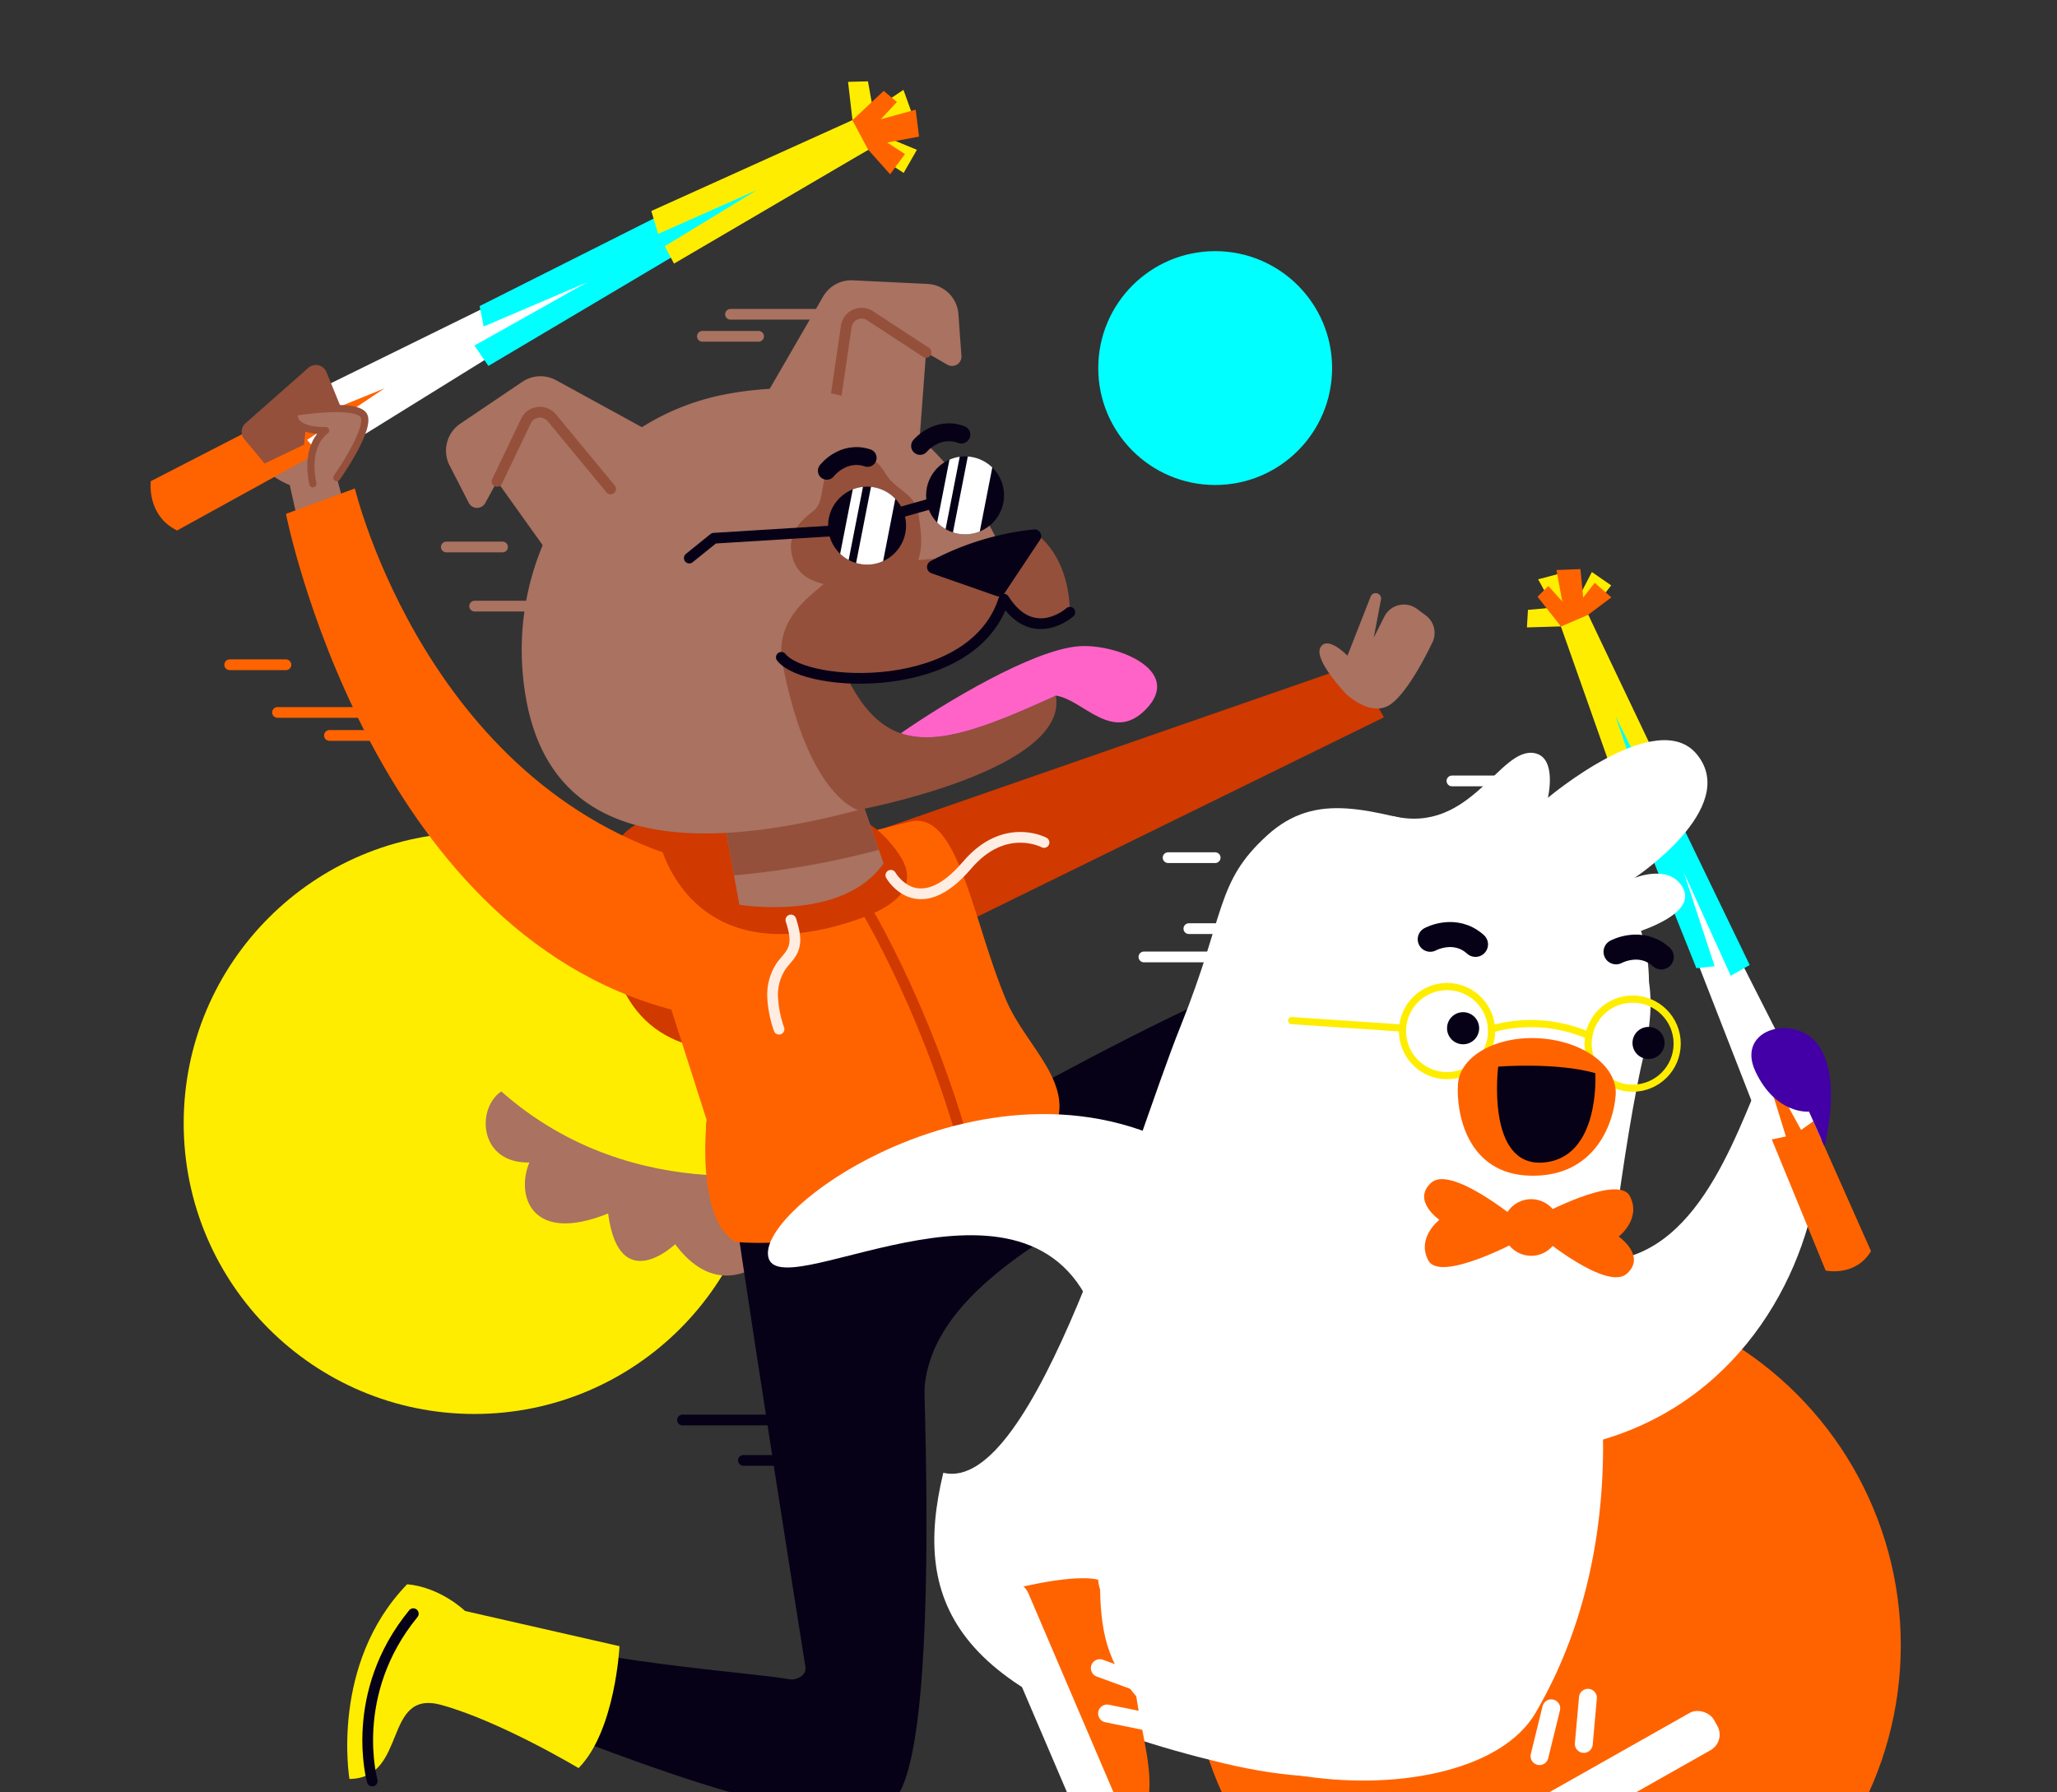 <svg xmlns="http://www.w3.org/2000/svg" xmlns:xlink="http://www.w3.org/1999/xlink" width="575" height="501" viewBox="0 0 575 501"><rect x="0" y="0" width="575" height="501" fill="#333333" stroke="none"/><defs><clipPath id="a"><rect width="575" height="501" fill="#fff"/></clipPath></defs><g clip-path="url(#a)"><circle cx="81.273" cy="81.273" r="81.273" transform="translate(51.345 232.718)" fill="#ffed00"/><circle cx="32.685" cy="32.685" r="32.685" transform="translate(306.998 70.207)" fill="aqua"/><circle cx="99.348" cy="99.348" r="99.348" transform="translate(332.638 360.59)" fill="#ff6300"/><path d="M213.106,112.237l16.988-29.349a9.092,9.092,0,0,1,8.309-4.527l20.878,1.011a9.093,9.093,0,0,1,8.629,8.43l.842,11.7a2.616,2.616,0,0,1-3.92,2.451L258.866,98.5,256.7,127.432Z" fill="#a97261"/><path d="M258.866,98.5,243.213,88.265a4.331,4.331,0,0,0-6.655,3l-3.729,25.509" fill="none" stroke="#94503b" stroke-linecap="round" stroke-linejoin="round" stroke-width="3"/><path d="M225.831,326.488s-47.572,12.3-85.7-21.385c-7.052,4.685-6.3,20.152,7.85,19.864-3.763,8.842.144,23.064,22.01,14.253,3.1,23.534,18.732,8.593,18.732,8.593,16.317,21.846,33.995-4.053,33.995-4.053Z" fill="#a97261"/><path d="M226.01,229.444s-52.124-12.508-55.381,11.547,1.83,45.353,22.244,51.2,40.6-21.78,40.6-21.78Z" fill="#d03900"/><path d="M247.207,231.488l131.361-45.661,8.284,14.691-129.99,63.755Z" fill="#d03900"/><path d="M98.241,148.753l-4.088-15.217s3.473-7.415,3.42-11.288-2.8-.571-2.8-.571,6.762-16.468-11.6-9.968c-16.529,5.851-15.223,18.558-2.178,23.9l4.316,19.2Z" fill="#a97261"/><path d="M289,308.21c4.571,25.075-11.439,34.356-36.514,38.927s-49.719,2.7-54.29-22.375A46.15,46.15,0,0,1,289,308.21Z" fill="#070117"/><path d="M259.1,320.953s108.962-64.027,127.8-55.982,31.672,43.846,48.223,88.583l-17.678,10.061c-15.246-29.248-30.46-51.257-35.509-59.632-1.166-1.934-3.572-2.266-5.6-1.269C308.12,336.27,254.035,357.66,258.573,395.22,226.013,385.2,259.1,320.953,259.1,320.953Z" fill="#070117"/><path d="M255.553,327.741s11.335,167.952-7.194,176.686-65.614-9.711-110.045-27.066l4.226-19.9c31.988,8.038,68.326,10.151,77.94,11.942,2.219.413,5.021-1.111,4.667-3.341-12.224-76.974-18.8-121.509-18.8-121.509Z" fill="#070117"/><path d="M173.171,460.179s-1.139,23.658-11.443,34.083c0,0-21.807-13.076-38.317-17.647s-9.354,20.508-25.729,20.679c0,0-5.49-32.143,16.134-54.429,9.393.851,16.18,7.475,16.18,7.475Z" fill="#ffed00"/><path d="M104.061,497.871s-6.913-24.315,11.475-46.778" fill="none" stroke="#070117" stroke-linecap="round" stroke-linejoin="round" stroke-width="3"/><path d="M205.5,347.148s46.315,5.476,89.01-31.174c6.474-12.963-7.876-23.552-13.3-36.5-9.65-23.018-13.374-53.612-27.239-49.684l-58.076,14.544a16.876,16.876,0,0,0-14.125,19.469l15.779,49.338S194.436,340.608,205.5,347.148Z" fill="#ff6300"/><path d="M196.457,241.672C119.792,222.621,99.2,136.547,99.2,136.547l-19.269,7.1S102.909,260.231,188.3,282.4C208.865,259.43,196.457,241.672,196.457,241.672Z" fill="#ff6300"/><path d="M248.578,235.278c-17.837-20.888-61.443-4.468-61.443-4.468l-2.649,4.913s8.321,37.851,55.768,21.12C260.133,249.834,253.108,240.583,248.578,235.278Z" fill="#d03900"/><path d="M246.99,241.349c-11.368,16.436-40.319,11.575-40.319,11.575l-12.323-67.6,32.258-2.314Z" fill="#a97261"/><path d="M205.172,244.7a241.013,241.013,0,0,0,40.5-7.134l-19.062-54.559-32.258,2.314Z" fill="#94503b"/><path d="M203.422,110.107c38.432-7.006,56.952,11.655,70.617,32.579A78.045,78.045,0,0,1,284,165.3l-4.62-3.286L225.256,186.4l21.581,34.974,25.976-10.514c-6.067,5.565-14.555,10.306-26.141,13.682-54.068,15.754-92.236,11.28-99.566-28.933S164.99,117.113,203.422,110.107Z" fill="#a97261"/><path d="M249.268,134.612c-1.587-1.536-2.378-3.777-4.059-5.209-2.13-1.816-5.273-1.942-7.979-1.226a9.521,9.521,0,0,0-6.114,4.313c-1.689,3.143-.852,7.477-3.358,10.019-1.274,1.292-7.806,4.874-6.47,12.2s7.371,8.065,11.154,9.163c6.961,2.02,16.863,1.153,22.189-4.185,3.864-3.872,2.954-10.261,2.22-15.211C256,138.769,252.962,138.188,249.268,134.612Z" fill="#94503b"/><path d="M295.135,194.45c-34.5,15.821-49.825,19.354-62.081-13.78l-14.643,3.076c7.123,39.076,21.48,42.681,21.48,42.681S298.957,215.414,295.135,194.45Z" fill="#94503b"/><path d="M280.623,167.489c-1.166,12.552-28.07,31.538-62.212,16.257-1.252-17.394,19.463-21.313,21.4-32.029,7.11,12.342,50.045-2.279,50.045-2.279s8.923,5.642,9.219,21.715C296.857,172.841,287.39,179.038,280.623,167.489Z" fill="#94503b"/><path d="M231.125,131.6s4.465-5.861,11.412-3.6" fill="none" stroke="#070117" stroke-linecap="round" stroke-miterlimit="10" stroke-width="5"/><path d="M257.192,124.651s4.684-5.687,11.54-3.167" fill="none" stroke="#070117" stroke-linecap="round" stroke-miterlimit="10" stroke-width="5"/><circle cx="4.218" cy="4.218" r="4.218" transform="translate(244.234 140.492)" fill="#070117"/><circle cx="4.218" cy="4.218" r="4.218" transform="translate(269.365 132.439)" fill="#070117"/><path d="M260.383,160.256l18.2,6.361a1.857,1.857,0,0,0,2.158-.724l9.993-15.01a1.864,1.864,0,0,0-1.766-2.88,78.292,78.292,0,0,0-28.885,8.882A1.855,1.855,0,0,0,260.383,160.256Z" fill="#070117"/><path d="M299.071,171.153s-10.271,9.221-18.448-3.664c-8.55,27.124-55.3,25.036-62.212,16.257" fill="none" stroke="#070117" stroke-linecap="round" stroke-linejoin="round" stroke-width="3"/><path d="M249.019,244.678s7.5,13.371,21.328-2.844c10.468-12.272,21.492-6.323,21.492-6.323" fill="none" stroke="#ffede2" stroke-linecap="round" stroke-linejoin="round" stroke-width="3"/><path d="M221.082,257.168c.847,2.7,1.686,5.684.594,8.3-.736,1.763-2.243,3.069-3.341,4.632a14.483,14.483,0,0,0-2.355,8.669,31.709,31.709,0,0,0,1.782,8.928" fill="none" stroke="#ffede2" stroke-linecap="round" stroke-linejoin="round" stroke-width="3"/><path d="M241.4,252.936s20.18,32.8,31.113,78.612" fill="none" stroke="#d03900" stroke-linecap="round" stroke-linejoin="round" stroke-width="3"/><path d="M399.125,338.919s18.438-14.868,33.076-14.093c0,0,4.716,24.985,12.269,40.362s21.542-6.635,32.549,5.49c0,0-20.375,25.459-51.4,24.1-5.605-7.585-5.164-17.058-5.164-17.058Z" fill="#ffed00"/><path d="M473.213,365.526s-13.58,21.322-42.585,22.5" fill="none" stroke="#070117" stroke-linecap="round" stroke-linejoin="round" stroke-width="3"/><circle cx="10.898" cy="10.898" r="10.898" transform="translate(231.48 136.039)" fill="#070117"/><circle cx="10.898" cy="10.898" r="10.898" transform="translate(258.877 127.573)" fill="#070117"/><path d="M262.491,140.163,249.975,143.7l-14.837,4.559-35.59,2.2L192.68,156" fill="none" stroke="#070117" stroke-linecap="round" stroke-linejoin="round" stroke-width="3"/><path d="M243.469,136.1a10.908,10.908,0,0,1,6.8,3.324l-3.411,17.438a10.729,10.729,0,0,1-7.551.522Z" fill="#fff"/><path d="M238.378,136.8a11.005,11.005,0,0,1,2.046-.586c.27-.049.537-.076.805-.1l-4,20.427a10.954,10.954,0,0,1-2.378-1.729Z" fill="#fff"/><path d="M270.532,127.61a10.893,10.893,0,0,1,6.849,3.067l-3.5,17.89a10.919,10.919,0,0,1-7.5.263Z" fill="#fff"/><path d="M265.4,128.5a10.951,10.951,0,0,1,2.416-.748c.153-.027.3-.038.458-.059L264.325,147.9a10.968,10.968,0,0,1-2.358-1.828Z" fill="#fff"/><path d="M301.372,180.67c-12.8,1.1-36.857,15.481-49.572,24.309,10.193,3.517,23.635-1.5,43.335-10.529,7.66,1.066,15.791,13.56,25.24,3.766C330.95,187.253,311.732,179.777,301.372,180.67Z" fill="#ff63c7"/><path d="M185.2,122.57l-29.749-16.277a9.091,9.091,0,0,0-9.452.44l-17.324,11.695a9.094,9.094,0,0,0-3,11.684l5.352,10.441a2.615,2.615,0,0,0,4.622.062l3.308-6.049,16.86,23.61Z" fill="#a97261"/><path d="M138.951,134.566l8.072-16.871a4.331,4.331,0,0,1,7.245-.889l16.421,19.873" fill="none" stroke="#94503b" stroke-linecap="round" stroke-linejoin="round" stroke-width="3"/><path d="M49.493,148.294c-8.616-4.257-7.339-13.781-7.339-13.781l61.712-31.758,21.672-10.163L238.294,33.577l4.42,8.3L133.906,100.427,110.344,114.78Z" fill="#ff6300"/><path d="M161.551,73.17l-79.923,39.3,1.766,5.878,24.128-9.8L85.854,122.969l4.693,5.505,78.2-48.466Z" fill="#fff"/><path d="M208.465,48.144,134.072,85.562l1.131,5.705,28.807-12.292L132.618,96.6l3.911,5.692L213.891,56.4Z" fill="aqua"/><path d="M238.294,33.577,182.063,58.986l1.92,6.389L211.56,53.14l-25.732,15.7,2.583,4.85,54.3-31.813Z" fill="#ffed00"/><path d="M238.294,33.577l-1.232-10.695,5.563-.143,1.434,8.053,8.489-5.672,2.6,7.25L248.1,38.482l8.2,3.4-3.7,6.458-9.887-6.465Z" fill="#ffed00"/><path d="M238.294,33.577l8.727-8.166,3.7,3.1-4.511,4.825,9.753-2.679.938,7.533L248,39.839l4.962,3.227-4.145,5.655-6.1-6.844Z" fill="#ff6300"/><path d="M68.638,118.315l17.545-15.481a3.2,3.2,0,0,1,5.081,1.189l5.227,12.792-4.4,2.28L86,114.2l-1,10.092L73.966,129.58l-5.671-6.818A3.2,3.2,0,0,1,68.638,118.315Z" fill="#94503b"/><path d="M376.347,194.061s-9.2-9.551-7.243-13.073,7.551,2.307,7.551,2.307l6.487-16.535a1.511,1.511,0,0,1,1.153-.938h0a1.512,1.512,0,0,1,1.761,1.634l-2.042,10.782,2.891-5.732a6.124,6.124,0,0,1,9.187-2.3l2.448,1.816a6.125,6.125,0,0,1,1.621,8.039s-6.481,13.85-11.853,17.081S376.347,194.061,376.347,194.061Z" fill="#a97261"/><path d="M94.153,133.536s8.9-12.649,7.718-16.994-19.606-1.309-19.606-1.309c-.912,5.594,8.754,5.139,8.754,5.139s-5.927,3.647-3.556,14.863" fill="#a97261" stroke="#94503b" stroke-linecap="round" stroke-linejoin="round" stroke-width="2"/><path d="M437.857,351.419c32.173,7.756,44.813-27.38,53.777-48.75,4.453-10.615,7.24-6.594,11.822-3.473,5.75,3.916,7.158,14.122,4.449,31.92-4.527,29.736-25.387,64.366-66.712,73.04Z" fill="#fff"/><path d="M523.01,349.754c-4.39,7.257-12.67,5.418-12.67,5.418l-23.287-56.655L479.744,278.7,436.325,175.107l7.63-3.262,43.308,100.082,10.851,21.8Z" fill="#ff6300"/><path d="M465.373,245.568,493.926,318.8l5.3-1.111-6.808-21.954,11.055,20.138,5.194-3.713-36.74-72.412Z" fill="#fff"/><path d="M446.893,202.433,474.2,270.663l5.1-.566-8.644-26.256,13.143,28.931,5.3-3.012-34.541-71.478Z" fill="aqua"/><path d="M436.325,175.107l18.117,51.357,5.762-1.208-8.685-25.17,11.87,23.808,4.459-1.907-23.893-50.143Z" fill="#ffed00"/><path d="M436.325,175.107l-9.5.279.292-4.9,7.189-.656-4.349-7.891,6.571-1.737,4.845,6.655,3.608-6.955,5.4,3.736-6.429,8.208Z" fill="#ffed00"/><path d="M436.325,175.107l-6.525-8.288,3.006-3.022,3.9,4.329-1.622-8.778,6.7-.258.779,7.954,3.21-4.121,4.661,4.07-6.477,4.85Z" fill="#ff6300"/><path d="M454.447,316.742c3.043-21.025,10.588-39.859,3.677-58.2-6.634-17.611-31.874-21.4-53.526-26.62s-36.432-11.076-50.362,1.578c-14.51,13.181-11.476,21.654-24.182,53.261C316,321.708,289.381,417.894,263.687,411.7c-8.89,36.881,3.227,63.1,78.017,81.129s91.575-29.841,99.845-86.977Z" fill="#fff"/><path d="M405.845,494.078s-1.4,5.243,5.048,23.056l64.026-36.194c-6.766-18.682-35.565,3.536-51.619.162C412.223,493.645,405.845,494.078,405.845,494.078Z" fill="#ff6300"/><line y1="13.365" x2="3.282" transform="translate(430.346 477.544)" fill="none" stroke="#fff" stroke-linecap="round" stroke-linejoin="round" stroke-width="5"/><line y1="12.904" x2="1.151" transform="translate(442.726 474.596)" fill="none" stroke="#fff" stroke-linecap="round" stroke-linejoin="round" stroke-width="5"/><rect width="79.59" height="11.947" rx="4.994" transform="translate(407.345 515.557) rotate(-29.48)" fill="#fff"/><path d="M306.986,441.615s-5.056-1.974-23.472,2.475l28.917,67.626c19.314-4.667.406-35.739,5.528-51.323C306.714,448,306.986,441.615,306.986,441.615Z" fill="#ff6300"/><line x2="12.922" y2="4.735" transform="translate(307.435 466.315)" fill="none" stroke="#fff" stroke-linecap="round" stroke-linejoin="round" stroke-width="5"/><line x2="12.699" y2="2.566" transform="translate(309.459 478.995)" fill="none" stroke="#fff" stroke-linecap="round" stroke-linejoin="round" stroke-width="5"/><rect width="79.59" height="11.947" rx="4.994" transform="translate(285.473 440.738) rotate(66.848)" fill="#fff"/><path d="M305.2,365.821c-19.475-45.545-89.829,1.421-90.542-15.27s76.584-66.816,130.828-18.925Z" fill="#fff"/><path d="M389.258,228.106c22.064,5.319,29.911-19.616,39.792-17.552,6.3,1.316,3.634,12.473,3.634,12.473s30.529-25.8,41.676-12.12c12.165,14.933-17.5,34.536-17.5,34.536s9.181-3.87,13.207,2.143c6.693,9.994-22.823,15.89-22.823,15.89Z" fill="#fff"/><path d="M447.619,390.658c-1.166-15.824,6.675-74.235,11.9-95.911S458.446,260.71,447.63,258.1c-5.986-1.443-12.6,3.135-17.315,7.513-3.423,3.177-8.029,2.42-10.1-1.623-5.748-11.237-12.314-15.466-21.959-17.791-11.782-2.84-28.923-1.489-40.3,45.7C348,333.214,300.093,408.883,308.514,455.66S410.829,510.325,429.25,478.8C447.366,447.791,449.35,414.155,447.619,390.658Z" fill="#fff"/><path d="M399.8,262.561s6.873-3.767,12.65,1.43" fill="none" stroke="#070117" stroke-linecap="round" stroke-miterlimit="10" stroke-width="7"/><path d="M451.738,266.073s6.873-3.767,12.649,1.43" fill="none" stroke="#070117" stroke-linecap="round" stroke-miterlimit="10" stroke-width="7"/><circle cx="4.487" cy="4.487" r="4.487" transform="translate(404.497 282.947)" fill="#070117"/><circle cx="4.487" cy="4.487" r="4.487" transform="translate(456.335 287.064)" fill="#070117"/><circle cx="7.918" cy="7.918" r="7.918" transform="translate(420.1 335.217)" fill="#ff6300"/><path d="M430.107,339.941s22.119-11.982,25.477-5.594-3.108,11.322-3.108,11.322,7.821,5.427,2.28,10.385-23.874-10.183-23.874-10.183Z" fill="#ff6300"/><path d="M424.726,346.729s-22.119,11.981-25.477,5.594S402.357,341,402.357,341s-7.821-5.427-2.28-10.385S423.951,340.8,423.951,340.8Z" fill="#ff6300"/><circle cx="12.453" cy="12.453" r="12.453" transform="translate(392.043 275.782)" fill="none" stroke="#ffed00" stroke-linecap="round" stroke-linejoin="round" stroke-width="2"/><circle cx="12.453" cy="12.453" r="12.453" transform="translate(443.922 279.29)" fill="none" stroke="#ffed00" stroke-linecap="round" stroke-linejoin="round" stroke-width="2"/><path d="M444.127,289.493a40.726,40.726,0,0,0-27.191-1.839" fill="none" stroke="#ffed00" stroke-linecap="round" stroke-linejoin="round" stroke-width="2"/><line x1="31.009" y1="2.097" transform="translate(361.062 285.299)" fill="none" stroke="#ffed00" stroke-linecap="round" stroke-linejoin="round" stroke-width="2"/><path d="M451.637,306.061c-.534,7.9-5.735,22.909-23.692,22.6s-20.931-17.679-20.4-25.579,10.837-13.639,23.012-12.816S452.172,298.16,451.637,306.061Z" fill="#ff6300"/><path d="M418.789,298.158s16.326-1.278,27.153,1.836c0,0,1.515,23.76-14.578,24.985S418.789,298.158,418.789,298.158Z" fill="#070117"/><path d="M509.973,320.415s4.874-18.027-1.3-27.7-23.687-5.417-17.98,6.771,14.986,11.254,14.986,11.254Z" fill="#4200a6"/><line x1="26.319" transform="translate(204.194 87.854)" fill="none" stroke="#a97261" stroke-linecap="round" stroke-linejoin="round" stroke-width="3"/><line x1="26.319" transform="translate(132.679 169.435)" fill="none" stroke="#a97261" stroke-linecap="round" stroke-linejoin="round" stroke-width="3"/><line x1="15.72" transform="translate(196.334 94.016)" fill="none" stroke="#a97261" stroke-linecap="round" stroke-linejoin="round" stroke-width="3"/><line x1="15.72" transform="translate(124.758 152.906)" fill="none" stroke="#a97261" stroke-linecap="round" stroke-linejoin="round" stroke-width="3"/><line x1="26.319" transform="translate(77.573 199.155)" fill="none" stroke="#ff6300" stroke-linecap="round" stroke-linejoin="round" stroke-width="3"/><line x1="15.72" transform="translate(92.092 205.587)" fill="none" stroke="#ff6300" stroke-linecap="round" stroke-linejoin="round" stroke-width="3"/><line x1="26.319" transform="translate(332.324 259.597)" fill="none" stroke="#fff" stroke-linecap="round" stroke-linejoin="round" stroke-width="3"/><line x1="13.16" transform="translate(326.523 239.751)" fill="none" stroke="#fff" stroke-linecap="round" stroke-linejoin="round" stroke-width="3"/><line x1="13.16" transform="translate(405.865 218.301)" fill="none" stroke="#fff" stroke-linecap="round" stroke-linejoin="round" stroke-width="3"/><line x1="25.726" transform="translate(319.757 267.503)" fill="none" stroke="#fff" stroke-linecap="round" stroke-linejoin="round" stroke-width="3"/><line x1="25.726" transform="translate(190.779 396.95)" fill="none" stroke="#070117" stroke-linecap="round" stroke-linejoin="round" stroke-width="3"/><line x1="25.726" transform="translate(207.806 408.243)" fill="none" stroke="#070117" stroke-linecap="round" stroke-linejoin="round" stroke-width="3"/><line x1="15.72" transform="translate(64.209 185.827)" fill="none" stroke="#ff6300" stroke-linecap="round" stroke-linejoin="round" stroke-width="3"/></g></svg>